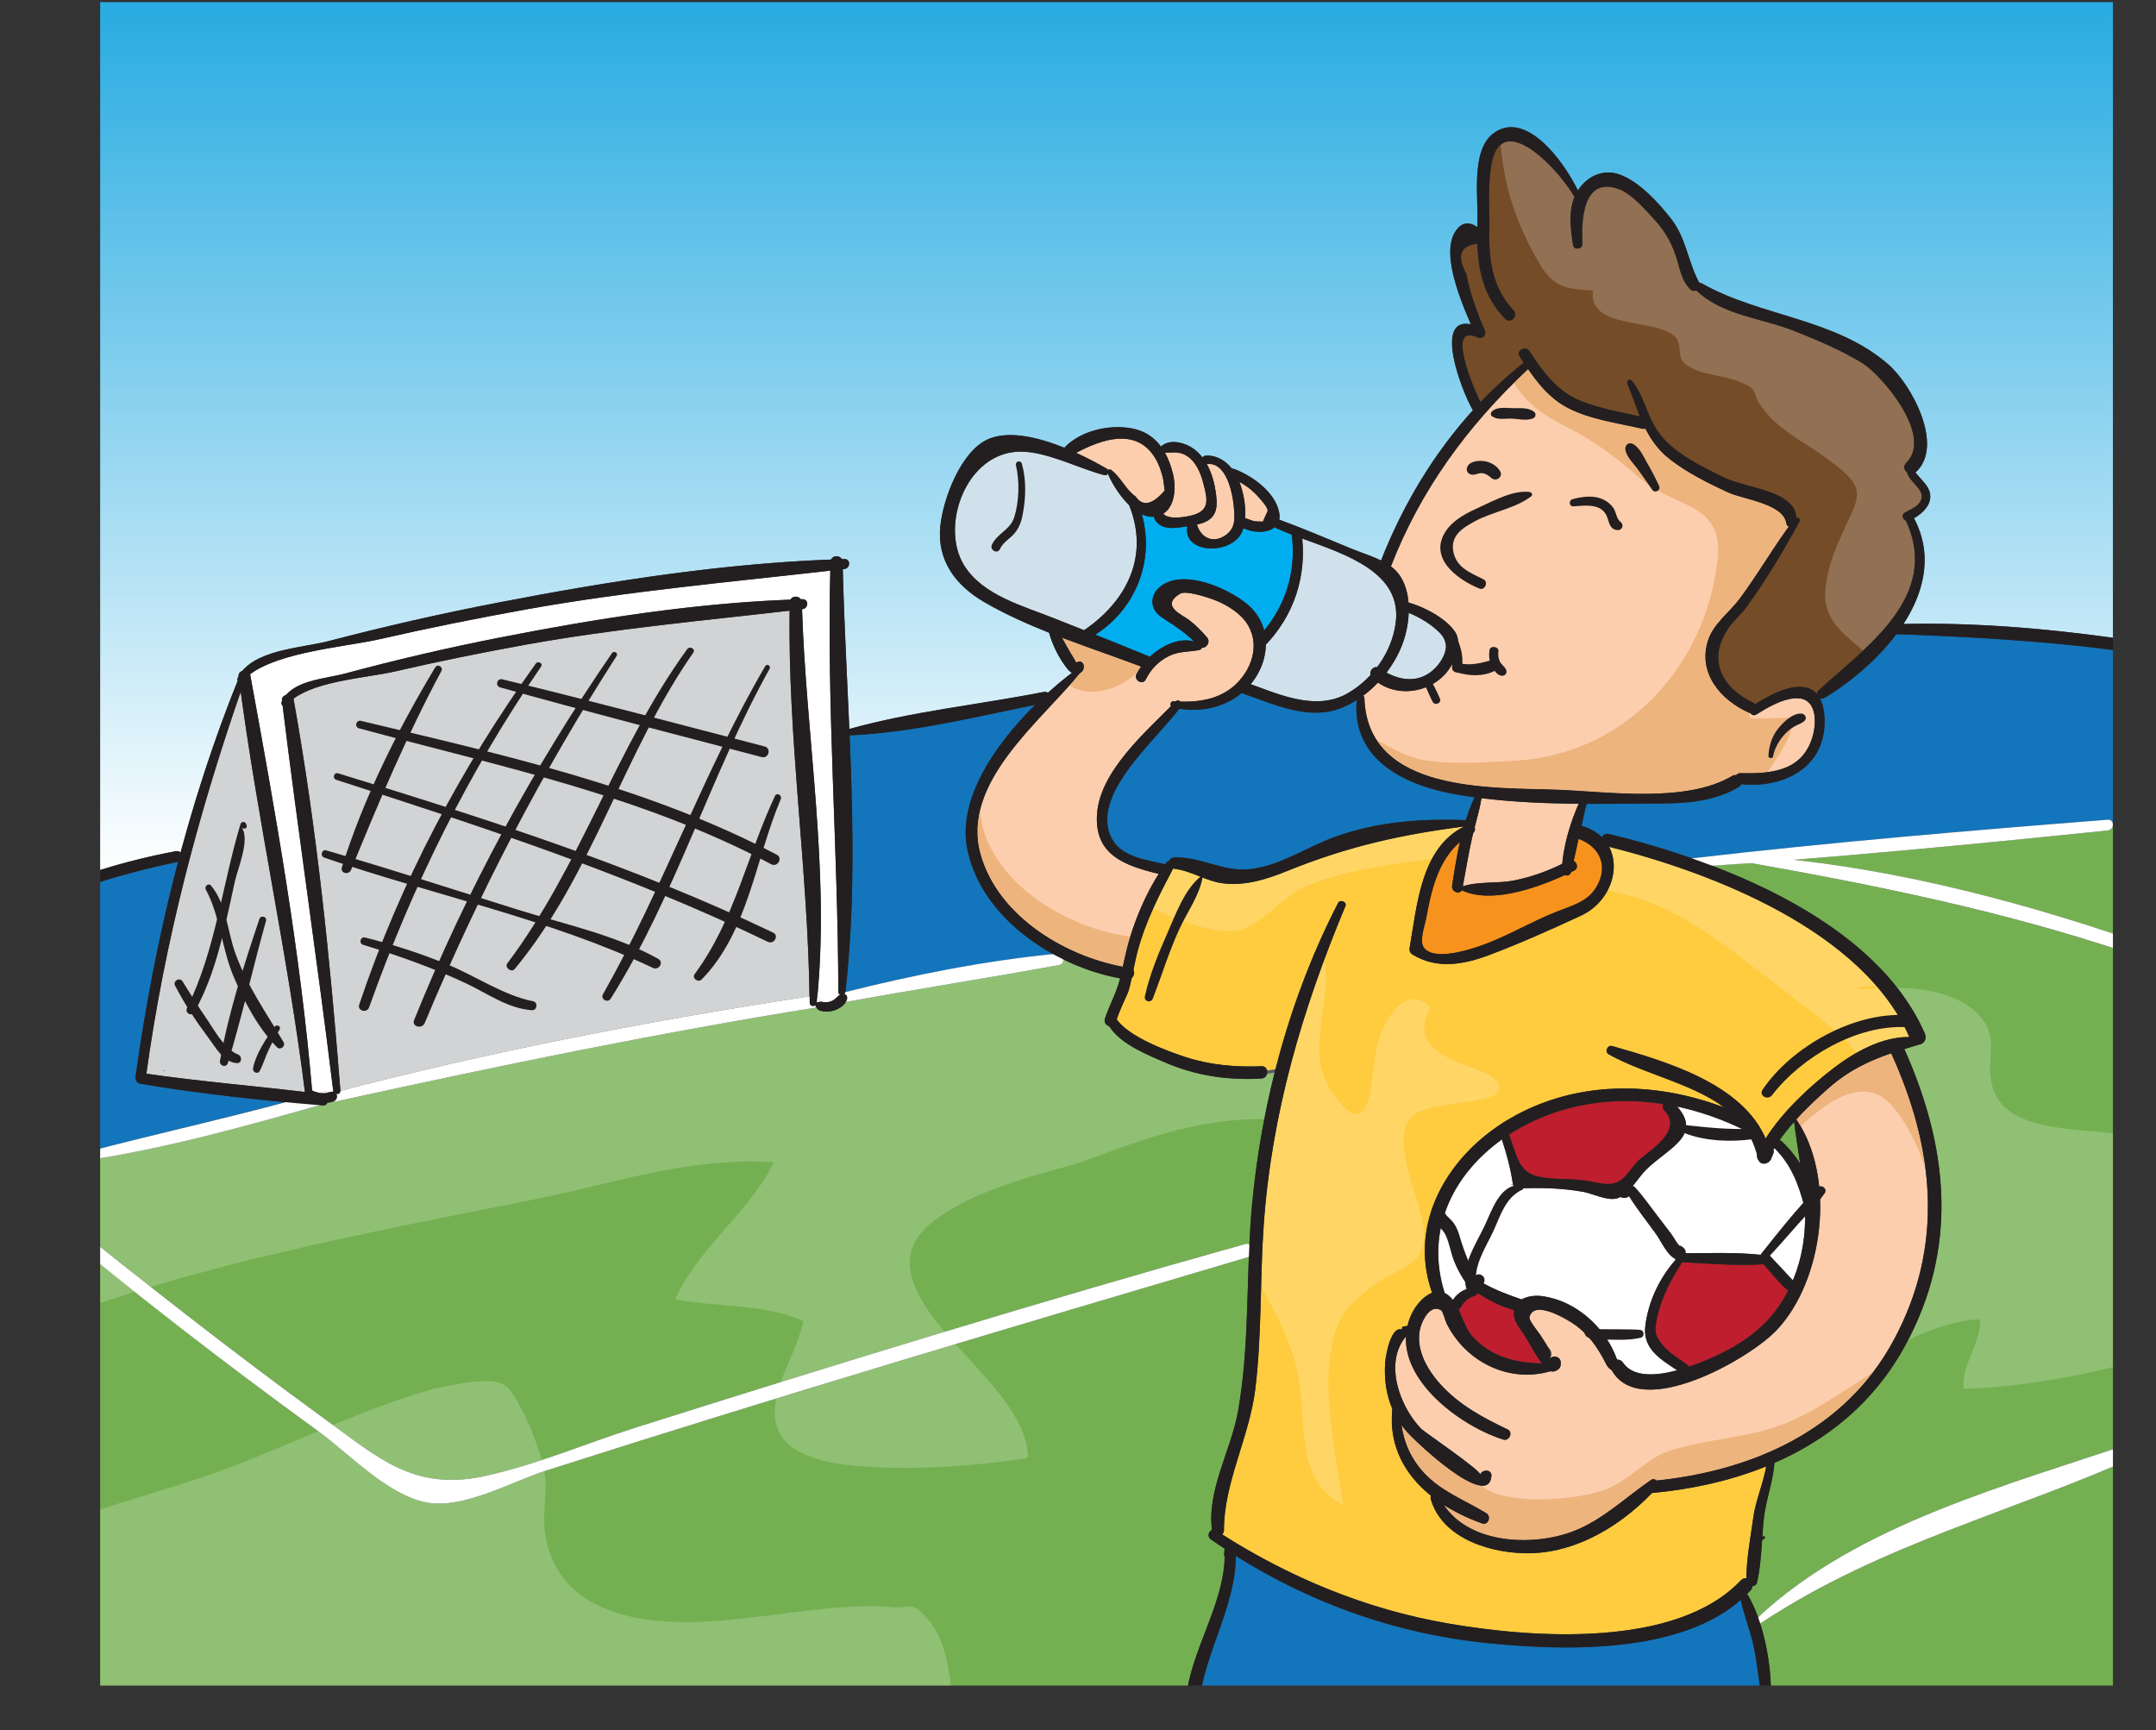 <svg clip-rule="evenodd" fill-rule="evenodd" stroke-linejoin="round" stroke-miterlimit="2" viewBox="0 0 167 134" xmlns="http://www.w3.org/2000/svg" xmlns:xlink="http://www.w3.org/1999/xlink"><rect x="0" y="0" width="167" height="134" fill="#333333" stroke="none"/><linearGradient id="a" gradientTransform="matrix(0 -68.675 68.675 0 85.549 67.666)" gradientUnits="userSpaceOnUse" x1="0" x2="1" y1="0" y2="0"><stop offset="0" stop-color="#fff"/><stop offset="1" stop-color="#24aae1"/></linearGradient><clipPath id="b"><path clip-rule="nonzero" d="m7.758.163h155.906v130.394h-155.906z"/></clipPath><clipPath id="c"><path clip-rule="nonzero" d="m7.758.163h155.906v130.394h-155.906z"/></clipPath><g clip-path="url(#b)" fill-rule="nonzero"><path d="m137.339 58.591c.129-.665.471-1.265.939-1.753.21-.219.445-.412.707-.565.273-.159.565-.224.795-.444.22-.21.035-.53-.23-.554-.687-.065-1.473.704-1.859 1.211-.461.605-.667 1.304-.713 2.056-.013.205.321.254.361.049" fill="#231f20"/><path d="m12.764 82.961c.009-.001.009-.013 0-.014l-.139-.006c-.017-.001-.017.027 0 .027.046-.003.093-.005.139-.007" fill="#231f20"/><path d="m164.183 112.075c-9.553 3.213-20.57 6.243-28.004 13.196-.242-.664-.526-1.28-.854-1.818.092-.094.195-.176.284-.273.093-.102.127-.213.136-.324.164-.01.317-.1.361-.302.237-1.072.314-2.169.388-3.267.015-.001.03-.004.044-.016.051-.043.101-.086.151-.128.036-.03.034-.094 0-.126-.032-.03-.093-.037-.125 0-.019.023-.037.045-.056.067.03-.444.061-.886.102-1.326.14-1.493.732-2.971.83-4.447 4.156-1.811 7.716-4.699 10.083-8.988 4.189-7.59 3.429-15.374-.014-23.062.362-.116.732-.23 1.114-.346.363-.04.683-.393.468-.88-2.742-6.244-9.62-10.368-16.478-12.981.985-.067 1.97-.141 2.955-.213 9.73 1.732 19.216 3.662 28.615 6.765z" fill="#74b051"/><path d="m94.668 118.849c.084-.078.141-.186.141-.318-.022-3.62 1.97-7.242 2.421-10.883.518-4.193.364-8.434.651-12.643.595-8.694 2.988-16.823 6.333-24.823.137-.326-.409-.552-.569-.24-2.108 4.094-3.701 8.424-4.839 12.875l-.655.105c-.043-.189-.186-.346-.442-.337-2.013.079-3.965-.088-5.894-.715-1.358-.444-4.34-1.534-5.313-2.908.132-.532.85-1.976.916-2.203.098-.332.176-.67.249-1.009.175-.158.238-.424.128-.605.097-.478.192-.955.316-1.426.609-2.31 1.658-4.354 2.761-6.45.032.011.061.025.098.03 1.331.156 2.484.988 3.836 1.135 1.732.186 3.322-.33 4.913-.974 4.637-1.874 8.748-2.809 13.668-3.436-.001.006-.003.012-.004.017-3.329 1.661-3.624 6.089-4.198 9.374-.036.205.025.397.207.51 1.902 1.184 3.985.798 5.99.042 2.365-.891 4.794-1.979 7.078-3.039 2.199-1.02 3.11-3.561 2.18-5.331 8.091 2.029 19.649 6.531 23.247 14.729-2.131-.035-4.266 1.179-5.898 2.433-1.806 1.388-3.93 3.356-5.229 5.436-1.855-4.288-7.762-6.006-11.876-7.169-.381-.108-.618.444-.27.641 2.661 1.513 6.378 2.232 8.913 4.104-5.388-2.038-11.476-2.117-16.598.88-4.84 2.833-7.884 8.128-6.003 13.487-.712.266-1.346 1.065-1.656 1.789-.112.261-.194.522-.255.78-.094.011-.188.021-.282.031-.126.014-.216.201-.073.269-.906-.435-1.329 1.978-1.368 2.522-.091 1.284.081 2.501.564 3.614-.297 2.855.969 5.098 2.995 6.722-.039.067-.055.148-.03.236.885 3.146 4.827 4.287 7.786 4.209 3.56-.094 6.922-2.124 9.348-4.668.009 0 .015.004.024.003 3.078-.287 6.074-.948 8.828-2.062-.225 1.361-.831 2.76-1.022 4.12-.211 1.496-.498 3.035-.515 4.55-.144-.021-.297.016-.432.158-4.996 5.271-16.108 4.478-22.725 3.327-6.249-1.087-12.108-3.502-17.445-6.889" fill="#ffcc40"/><path d="m61.165 47.3c-.136 9.95 1.392 19.909 1.537 29.875-12.205 1.86-24.393 4.202-36.341 7.324 0-.008.007-.01.006-.018-.796-10.136-1.825-20.335-3.628-30.348-.001-.005-.005-.008-.006-.013 1.922-1.417 5.732-1.62 7.854-2.111 3.372-.779 6.764-1.464 10.17-2.078 6.778-1.222 13.584-1.837 20.408-2.631" fill="#d1d3d4"/><path d="m63.582 77.591c-.02-.164-.117-.322-.274-.406.948-9.903-.853-20.072-1.179-29.996l.025-.003c.481-.057.511-.788 0-.775-.042.002-.085.005-.127.006-.186-.279-.648-.271-.807.034-7.533.274-15.188 1.488-22.563 2.939-4.009.789-7.992 1.72-11.938 2.784-1.412.38-3.55.48-4.562 1.659-.19.051-.348.195-.321.423l.008.059c-.009.016-.022.028-.03.045-.048.106-.005.226.073.293 1.222 9.953 2.709 19.873 3.923 29.829.004.041.034.062.052.094-.063-.019-.133-.027-.216-.005-.078.023-.155.034-.233.048-.096-.068-.22-.098-.369-.055-.096.028-.194.051-.292.079-.195-.027-.388-.082-.579-.179-.924-10.806-2.834-21.545-4.791-32.205-.002-.011-.009-.018-.012-.028 2.313-1.75 7.524-2.147 10.02-2.718 3.753-.859 7.528-1.616 11.317-2.298 7.841-1.412 15.712-2.106 23.606-3.015-.271 10.838.603 21.768.622 32.617 0 .12.062.182.137.221-.005.004-.012.003-.017.007-.277.218-.445.47-.812.554-.148.033-.297.036-.447.021-.069-.007-.143-.027-.214-.029" fill="#fff"/><path d="m18.647 53.578c1.401 10.374 3.671 20.609 4.973 31.006-4.092-.488-8.199-.829-12.28-1.421 1.402-10.154 3.964-19.917 7.307-29.585" fill="#d1d3d4"/><path d="m65.471 76.846c.003-.012.014-.017.015-.029.736-6.525.603-13.201.324-19.859 4.782-.209 9.668-1.399 14.376-2.364-3.132 3.094-6.058 7.352-5.26 11.207.73 3.525 3.439 6.331 6.65 8.107-5.404.54-10.846 1.614-16.105 2.938" fill="#1375bc"/><path d="m75.956 66.165c-1.547-5.526 4.641-10.254 7.69-14.025.21-.103.337-.308.309-.566-.035-.3-.351-.45-.589-.243.056-.049-.62-1.016-.708-1.166-.145-.25-.271-.51-.404-.767 2.052.783 4.136 1.491 6.125 2.239-.138.19-.256.382-.35.571-.237.479.482.902.72.42.391-.792.998-1.422 1.795-1.815.779-.383 1.55-.306 2.367-.466.093-.019.145-.093.166-.176.368.052.733-.444.411-.813-.435-.497-.878-.955-1.406-1.357-.496-.377-2.232-1.061-.678-2.011.415-.254 1.792.194 2.214.326.84.264 1.712.709 2.372 1.302 1.612 1.446 1.352 3.605-.016 5.127-1.194 1.327-2.852 1.641-4.538 1.599-.092-.096-.237-.123-.366-.014-.059-.003-.118-.003-.178-.007-.206-.014-.279.227-.187.369-2.192 2.209-5.497 5.132-5.73 8.345-.234 3.22 2.193 4.017 4.789 4.659-.989 1.545-1.74 3.274-2.271 5.015-.217.712-.373 1.435-.532 2.159-4.57-.857-9.677-3.96-11.005-8.705" fill="#fdceae"/><path d="m98.745 40.827c.026.03.058.056.099.076.368.173.779.339 1.21.505.36 2.717-.416 5.342-2.129 7.417-.202-.751-.631-1.45-1.306-2.02-1.454-1.229-4.922-2.778-6.714-1.401-.499.383-.781.995-.577 1.61.17.51.591.765 1.012 1.038.783.508 1.487.995 2.134 1.635-1.158-.312-2.469.31-3.412 1.187-.01-.005-.015-.013-.026-.018-1.394-.579-2.795-1.141-4.198-1.699 3.139-1.98 4.627-5.788 3.596-9.343.292.138.589.231.89.212.018-.001.03-.009.048-.01.005.053.021.108.05.165.493.957 1.659.728 2.56.583-.397 2.128 3.351 2.269 4.207.465.048-.101.081-.216.116-.329.726.387 1.86.423 2.44-.073" fill="#00aeef"/><path d="m114.455 26.135c.38.176.712-.176.55-.55-.496-1.141-.917-2.268-1.224-3.471l-.211-.922c-.752-1.391-.459-2.157.862-2.307.069 2.149.537 4.177 2.156 5.814.421.425 1.059-.219.655-.654-1.634-1.755-1.927-3.856-1.876-6.172.036-1.683-.178-4.02.277-5.63.968-3.423 5.003.764 6.319 3.015-.489 1.162-.309 2.486-.113 3.737.064.406.735.309.716-.097-.079-1.661-.028-5.365 2.905-4.217.928.364 2.007 1.6 2.669 2.321.922 1.008 1.443 2 1.815 3.303.238.837.348 1.463.963 2.099.146.151.326.156.473.085 2.001 1.945 5.07 2.148 7.583 3.146 1.773.704 3.636 1.493 5.268 2.485 1.476.897 5.55 5.645 3.414 7.719-.266.259-.161.587.066.76.089.36.399.668.643.947.337.384.685.784.377 1.308-.245.417-.776.621-1.182.841-.305.166-.186.532.064.634 2.724 5.887-3.106 9.771-6.775 13.158-.09.083-.116.184-.105.281-.157-.19-.348-.346-.591-.439-1.259-.482-3.058.483-4.188 1.211-.027-.022-.049-.047-.086-.065-2.473-1.189-3.726-3.35-1.936-5.908.361-.516.895-.945 1.276-1.466 1.53-2.094 2.922-4.407 4.16-6.684.111-.205-.085-.356-.257-.305-.013-.576-.24-.955-.778-1.368-1.164-.893-3.534-1.13-4.854-1.787-1.815-.903-3.952-1.893-5.113-3.611-.837-1.238-1.037-2.702-1.99-3.87-.127-.156-.424.012-.346.201.369.894.651 1.758.98 2.576-1.516-.339-3.096-.616-4.534-1.185-1.864-.737-2.959-2.264-4.029-3.883-.306-.462-1.053-.032-.748.437.105.162.211.324.318.486-.025.011-.05.02-.074.038-1.171.933-2.259 1.948-3.282 3.019-.49-1.007-2.731-6.193-.217-5.03" fill="#754c28"/><path d="m118.358 28.596c.802 1.165 1.707 2.265 2.971 2.948 1.768.956 3.931 1.219 5.864 1.673.098.023.181.008.257-.019.45.9 1.031 1.728 1.967 2.443 1.31 1.001 2.915 1.809 4.408 2.497 1.242.574 4.304.873 4.535 2.397.022.145.103.223.202.256-1.326 1.822-2.464 3.773-3.81 5.578-.812 1.089-2.047 1.935-2.469 3.267-.795 2.508 1.003 4.613 3.172 5.564.043.02.085.023.127.029.09.147.27.232.463.112.835-.523 1.932-1.169 2.941-1.253 1.793-.148 1.758 1.891 1.382 3.075-.83 2.608-3.233 2.773-5.542 2.712-.164-.005-.272.064-.339.16-.1-.015-.207-.007-.318.06-3.572 2.111-9.523 1.225-13.498 1.07-5.008-.194-14.734.325-14.988-7.077-.003-.092-.038-.158-.088-.205.41-.302.789-.65 1.144-1.022 1.765 1.231 4.366.706 5.559-1.109.518-.789.977-2.039.365-2.883-.742-1.023-2.348-1.855-3.528-2.189-.012-.003-.021-.001-.032-.003-.079-.984-.394-1.924-1.08-2.572-.087-.082-.183-.156-.282-.23 2.313-5.963 5.965-10.924 10.617-15.279" fill="#fdceae"/><path d="m123.685 68.648c-.696 1.219-1.942 1.498-3.143 1.976-2.044.811-3.932 1.983-6.022 2.685-.941.316-3.397 1.077-4.192.134-.439-.521.041-1.739.155-2.363.4-2.192.933-4.402 2.598-5.847-.262 1.156-.453 2.323-.603 3.378-.066.466.555.699.748.341.006.005.008.011.015.014 2.23 1.04 5.649-.122 7.961-1.179.186.071.429.008.489-.229v-.002c.079-.038.162-.077.238-.114.36-.179.239-.614-.038-.767.128-.563.26-1.126.381-1.692 1.612.585 2.329 2.064 1.413 3.665" fill="#f7931d"/><path d="m90.969 66.413c-.211.007-.34.117-.395.258-.083.014-.165.06-.229.146-.033.044-.059.094-.092.139-.016-.006-.028-.018-.046-.022-1.353-.329-3.222-.52-4.027-1.872-.881-1.481-.214-3.216.576-4.515 1.246-2.047 3.116-3.782 4.608-5.663 1.7.282 3.481-.119 4.801-1.2 2.578.87 5.275 2.231 7.938 1.069.342-.149.669-.336.99-.537-.4 4.739 3.872 6.699 7.966 7.37.387.064.778.115 1.169.167-.265.556-.493 1.155-.69 1.78-3.466-.143-6.987.114-10.263 1.333-2.149.798-4.131 2.194-6.445 2.452-2.126.238-3.765-.974-5.861-.905" fill="#1375bc"/><path d="m121.03 66.89c-1.202.595-2.459 1.056-3.781 1.311-1.292.25-2.708.05-3.941.453.239-1.258.437-2.52.718-3.77.029-.132.065-.263.097-.393.126-.102.15-.267.102-.411.196-.747.401-1.494.521-2.252 2.476.303 5.018.407 7.538.433-.625 1.412-1.122 3.066-1.254 4.629" fill="#fdceae"/><path d="m108.742 49.582c.204-.621.349-1.358.377-2.108.836.34 1.696.852 2.335 1.479.451.442.705.75.517 1.418-.125.448-.365.883-.672 1.233-1.116 1.27-2.609 1.202-3.906.493.588-.773 1.057-1.629 1.349-2.515" fill="#d0e1eb"/><path d="m108.105 48.254c-.166 1.244-.684 2.418-1.439 3.418-.314-.058-.593.304-.516.616-.51.547-1.092 1.027-1.741 1.402-2.384 1.375-5.128.191-7.543-.704.095-.114.198-.218.284-.342.587-.843.885-1.791.895-2.719 2.136-2.245 3.114-5.154 2.811-8.216 3.427 1.253 7.769 2.646 7.249 6.545" fill="#d0e1eb"/><g fill="#fdceae"><path d="m97.821 40.403c-.198-.007-.396-.014-.594-.021-.385-.077-.482-.176-.783-.235.072-.938-.133-2.022-.443-2.816.572.304 1.084.708 1.511 1.204.184.214.672.731.683 1.027-.124.28-.249.561-.374.841"/><path d="m95.569 39.259c.068.835.176 1.638-.651 2.205-.987.674-1.915.16-2.197-.835.99-.226 1.602-.661 1.512-1.932-.065-.901-.291-1.91-.758-2.746 1.537-.212 2.014 2.326 2.094 3.308"/><path d="m93.232 37.527c.235.966.557 1.958-.771 2.354-.527.157-1.985.425-2.353-.099-.002-.005-.006-.006-.009-.01.932-.582 1.008-2.067.756-3.083-.148-.595-.355-1.143-.627-1.629.533-.005 1.051-.103 1.572.176.83.446 1.224 1.432 1.432 2.291"/><path d="m90.103 37.149c.036.283.073.565.109.848-.955 1.108-1.704 1.262-2.249.462-.761-.522-1.151-1.52-1.92-2.076-.069-.05-.157-.024-.216.033-.021-.036-.036-.074-.078-.099-.651-.381-1.479-.826-2.387-1.241 2.028-1.067 4.698-1.997 6.15.466.277.468.478 1.079.591 1.607"/></g><path d="m85.545 36.803c.122.031.215-.031.272-.115.29.703.894 1.697 1.639 2.424 1.603 3.965-.191 7.459-3.484 9.7-.754-.299-1.507-.598-2.26-.899-2.442-.978-5.603-1.789-7.046-4.149-1.86-3.039.166-8.709 4.314-8.78 2.078-.035 4.558 1.309 6.565 1.819" fill="#d0e1eb"/><path d="m128.296 114.669c-.108-.103-.264-.143-.426-.032-1.96 1.333-3.631 2.995-5.862 3.903-3.04 1.238-8.066 1.128-10.142-1.944.897.569 1.891 1.042 2.935 1.414.482.172.751-.55.339-.804-1.609-.989-3.384-1.629-4.728-3.02-1.079-1.118-1.632-2.377-1.835-3.782.101.14.201.28.314.414.699.828 6.389 6.219 6.634 3.515.049-.539-.708-.551-.876-.118.112-.291-4.304-3.287-4.553-3.538-1.635-1.653-2.934-5.107-1.196-7.153-.164 3.731 4.45 7.024 7.548 7.985.461.143.783-.577.334-.791-1.916-.915-3.715-1.871-5.175-3.464-1.05-1.146-2.022-2.811-1.58-4.429.16-.584.774-1.844 1.602-1.327.135.084.324.821.414 1.003 1.473 2.989 4.84 4.661 8.063 3.706.131.038.269.043.401-.026l.142-.076c.152-.081.246-.259.246-.428-.001-.047-.001-.095-.001-.142-.002-.455-.56-.596-.823-.317.169-.323.117-.621-.185-.89-.189-.306-.378-.612-.567-.918-.115-.186-.905-1.136-.85-1.376.338-1.474 3.123.278 3.645.671.912.688 1.543 1.56 2.085 2.556.214.391.315.707.624.842 2.18 4 10.678-.817 12.807-3.084 3.673-3.911 4.579-11.864 1.52-16.298-.001-.003-.005-.003-.007-.005.812-.892 1.696-1.717 2.479-2.408 1.56-1.38 3.119-2.105 4.862-2.708 3.354 7.357 4.141 14.91.185 22.224-3.746 6.927-10.848 10.062-18.373 10.845" fill="#fdceae"/><path d="m128.927 86.03c1.531 1.574-1.334 3.187-2.047 3.887-.459.45-.869 1.183-1.384 1.523-.782.517-1.644.162-2.623.012-1.209-.188-2.551-.062-3.718-.318-1.624-.359-1.697-1.829-2.273-3.239 1.138-.741 2.391-1.348 3.721-1.779 2.725-.882 5.511-1.01 8.23-.584-.069.154-.06.34.094.498" fill="#be1e2d"/><path d="m116.329 88.264c.379 1.146.68 2.266.858 3.472.026.179.246.327.419.319 1.698-.071 3.345-.032 5.028.264.695.123 1.857.711 2.59.513.101-.027.198-.072.293-.122.094.051.199.078.314.074.135-.005.272-.051.369-.148.09-.09.13-.22.134-.345.002-.066-.03-.131-.073-.187.462-.504.869-1.137 1.274-1.53 1.686-1.639 4.333-2.613 2.381-4.856 1.749.373 3.464.973 5.105 1.77.077.037.151.051.223.052.374.561.665 1.2.854 1.934-.019.156.038.31.136.426.198.394.796.255.954-.132.057-.138.113-.275.17-.412.047-.115.04-.214.006-.298.027-.046.06-.09.087-.136.007.009.009.018.017.026 1.278 1.289 1.806 2.726 2.278 4.431.012.044.033.078.056.112.069 1.6-.066 3.218-.648 4.941-.085.253-.184.49-.282.728-.017-.013-.029-.025-.053-.042-.079-.084-.158-.169-.238-.254-.159-.17-.317-.34-.476-.511-.318-.34-.635-.68-.953-1.021-.129-.137-.329-.139-.488-.063-.049-.031-.106-.056-.176-.064-2.102-.232-4.301-.127-6.416-.132-.304-.001-.391.31-.278.512-1.247 1.404-2.104 3.206-2.346 5.075-.23 1.781 1.098 2.585 2.464 3.476-1.706.456-3.428.538-4.192-.586-.126-.186-.304-.249-.474-.237-.866-2.492-3.18-4.572-5.808-4.923-.511-.068-1.119-.002-1.567.261-1.11-.385-2.139-.767-3.179-1.37-.379-.22-.693.165-.601.492-.004 0-.006-.003-.011-.003-.416.011-.811.184-1.127.453-.146.124-.304.289-.415.473-.049-.063-.094-.128-.149-.186-.156-.161-.316-.274-.477-.35-1.542-4.866.65-9.193 4.417-11.896" fill="#fff"/><path d="m138.971 86.904c.13 1.104.305 2.17.463 3.218-.407-.639-.896-1.223-1.423-1.718-.053-.05-.11-.076-.167-.091.337-.481.721-.953 1.127-1.409" fill="#74b051"/><path d="m130.821 105.859c-.021-.04-.05-.078-.092-.11-.589-.456-1.303-.858-1.802-1.404-.777-.851-.814-1.23-.54-2.415.352-1.525 1.07-2.859 1.91-4.163 2.043.101 4.154.292 6.191.167.037-.003.066-.014.098-.024.576.632 1.126 1.355 1.761 1.928.048.043.103.08.162.11-1.003 1.982-2.512 3.447-4.585 4.563-.607.327-1.798.906-3.103 1.348" fill="#be1e2d"/><path d="m114.363 100.081c.855.592 1.884 1.111 2.92 1.39-.019.102-.037.205-.031.323.027.621.559 1.198.869 1.692.414.66.807 1.465 1.311 2.112-1.967-.021-3.827-.471-5.273-1.969-.593-.615-.835-1.459-1.179-2.195.187-.169.284-.419.466-.6.209-.205.45-.344.718-.456.127-.054.187-.176.199-.297" fill="#be1e2d"/><path d="m164.183 72.489c-8.169-2.742-16.659-4.936-25.247-5.893 8.118-.643 16.235-1.439 24.326-2.271.228-.024.354-.193.385-.374l.536-.103z" fill="#74b051"/><path d="m164.183 63.594-.559.108c-.053-.129-.171-.225-.362-.21-10.737.841-21.508 1.752-32.205 2.994-2.232-.78-4.431-1.409-6.446-1.893-.252-.061-.437.068-.531.247-.391-.381-.915-.683-1.573-.874.125-.564.244-1.129.389-1.689.001-.004-.002-.007-.001-.011 1.254.007 2.502-.002 3.729-.016 2.816-.033 5.581.177 8.054-1.283.101-.059.156-.138.194-.223 3.031.315 6.215-1.067 6.446-4.47.044-.657-.017-1.554-.374-2.207.103.06.23.076.354.002 1.944-1.149 4.059-2.894 5.596-4.949 5.803.217 11.531.534 17.289 1.3z" fill="#1375bc"/><path d="m7.758.163v67.228c1.924-.606 3.883-1.096 5.868-1.459.155-.028.278.024.37.109 1.217-4.519 2.674-8.974 4.423-13.325-.029-.061-.04-.128-.009-.194.021-.044.05-.081.073-.123-.002-.006-.003-.011-.003-.018-.028-.219.117-.361.3-.416 1.398-1.677 4.741-1.803 6.66-2.304 4.341-1.135 8.724-2.137 13.129-2.988 8.441-1.63 17.188-3.016 25.799-3.327.15-.341.663-.351.839-.036.064-.002.127-.006.191-.008.512-.014.483.717 0 .774-.037.004-.074.009-.113.014.102 4.088.327 8.226.505 12.375 4.871-1.365 10.086-1.896 15.055-2.869.128-.026.238.005.324.063.636-.575 1.263-1.088 1.858-1.54-.145-.083-.27-.209-.38-.35-.619-.785-1.075-1.717-1.365-2.67-.009-.03-.006-.057-.008-.084-1.74-.693-3.441-1.452-5.011-2.361-2.239-1.297-3.701-3.228-3.431-5.901.215-2.109 1.607-5.882 3.778-6.768 1.59-.65 3.829-.115 5.84.698 1.235-1.323 3.423-1.817 5.16-1.515 1.047.183 1.786.706 2.319 1.43.681-.653 1.906-.315 2.611.228.231.177.427.392.604.624.061-.09.153-.154.26-.159.832-.039 1.534.396 2.028 1.019.053-.007.111-.005.176.02 1.389.527 3.123 1.754 3.464 3.314.051.234.049.436.012.613.012.003.02 0 .031.005 1.883.694 3.731 1.479 5.585 2.244.672.277 1.527.54 2.273.908 1.688-4.283 4.058-8.258 7.132-11.641-.015-.019-.034-.031-.047-.054-.842-1.447-3.022-7.159-.121-6.586-.891-2.058-2.276-5.489-1.225-7.17.529-.847 1.164-.764 1.719-.367.004-.129.004-.257.009-.388.075-1.831-.524-5.525 1.203-6.854 2.444-1.882 5.362 1.909 6.582 4.409.049-.077.088-.158.146-.233.722-.957 1.886-1.432 3.046-1.028 1.529.531 3.022 2.167 3.992 3.398 1.223 1.552 1.304 3.293 2.2 4.971.005.011.005.021.009.032.06-.003.121.004.182.039 4.552 2.576 10.348 2.692 14.462 6.278 1.82 1.584 4.368 6.319 2.132 8.357-.01.009-.021.011-.032.019.203.24.41.475.627.719.255.286.471.6.518.987.099.813-.589 1.457-1.262 1.846 1.483 2.81.811 5.688-.808 8.187 5.418-.128 10.858.323 16.226 1.065v-49.237h-155.905z" fill="url(#a)"/><g clip-path="url(#c)"><path d="m6.915 68.585c2.248-.732 4.533-1.345 6.888-1.832-1.44 5.477-2.529 11.048-3.305 16.662-.018.126.018.234.082.317.04.104.125.188.277.214 3.708.623 7.468 1.071 11.223 1.424-5.04 1.347-10.12 2.495-15.165 3.819z" fill="#1375bc"/><path d="m6.915 89.848c6.008-.93 11.974-2.573 17.817-4.24.082.007.164.015.246.022.201.017.324-.08.382-.212.165-.02.33-.053.49-.112.012-.005.019-.014.031-.019.061.024.129.037.209.019 12.342-2.721 24.673-5.257 37.152-7.271.005.003.005.01.01.014-.087-.063.097.142.132.166.099.067.25.098.365.119.243.043.501.023.739-.036.383-.095.817-.339 1.024-.699.026 0 .05.006.078.001 5.479-.997 10.985-1.854 16.461-2.853.22-.04.315-.231.313-.425 1.433.7 2.936 1.19 4.393 1.46-.271 1.122-.838 2.067-1.182 3.147-.058.184.038.403.202.497.055.032.112.064.167.096.888 1.379 2.981 2.208 4.357 2.801 2.343 1.006 4.873 1.375 7.407 1.22.248-.014.392-.179.439-.368l.591-.096c-.842 3.349-1.435 6.763-1.758 10.205-.096 1.034-.156 2.072-.204 3.111-.097-.046-.21-.068-.344-.029-15.785 4.413-31.465 9.238-47.093 14.176-3.896 1.232-7.948 2.983-11.941 3.819-5.349 1.12-8.124-1.459-12.198-4.418-6.226-4.522-12.281-9.25-18.285-14.056v-6.039z" fill="#74b051"/><path d="m6.915 131.459v-34.257c5.776 4.73 11.71 9.278 17.745 13.664 2.368 1.722 5.345 4.92 8.355 5.506 2.861.556 6.625-1.61 9.258-2.454 18.066-5.789 36.245-11.174 54.434-16.554.01-.002.015-.009.023-.011-.152 3.985-.136 7.99-.832 11.92-.553 3.125-2.407 6.071-2.02 9.238-.261.095-.39.517-.085.73.349.243.708.461 1.061.694-.001.004-.003.007-.003.013-.011.176-.022.351-.034.527-.002.032.019.049.039.067-.048 3.69-2.599 7.285-2.972 10.917h-84.969z" fill="#74b051"/><path d="m95.717 120.499c5.913 3.719 12.467 6.059 19.482 6.773 5.872.599 14.838.871 19.646-3.359.247 1.188.714 2.345.975 3.535.291 1.324.381 2.674.638 4.001 0 .004.003.006.004.01h-43.522c.532-3.694 2.803-7.24 2.777-10.96" fill="#1375bc"/><path d="m164.183 131.459h-27.034c.012-.033.023-.067.024-.106.042-1.684-.247-3.794-.848-5.641.038-.001.075.005.113-.021 8.709-5.771 18.338-8.27 27.745-12.313z" fill="#74b051"/><path d="m148.623 80.915c-.382.116-.751.23-1.114.346 3.364 7.51 4.154 15.112.283 22.535.318-.144.63-.298.952-.433 1.444-.602 2.968-1.107 4.544-1.17.054-.002.101.048.1.1-.006.934-.38 1.803-.722 2.654-.333.829-.665 1.712-.558 2.621 1.309-.035 2.615-.132 3.915-.282 2.474-.284 4.927-.744 7.348-1.325.272-.066.54-.149.812-.217v-17.913c-.428-.019-.855-.091-1.281-.131-.987-.092-1.976-.156-2.96-.28-.986-.124-1.978-.295-2.913-.643-.823-.305-1.61-.76-2.15-1.468-.67-.881-.773-1.999-.715-3.072.03-.559.093-1.122.033-1.681-.066-.622-.317-1.234-.718-1.717-.702-.849-1.702-1.407-2.735-1.752-1.091-.363-2.244-.517-3.39-.566-.131-.005-.263.002-.395-.001.854 1.091 1.581 2.258 2.132 3.515.215.487-.105.84-.468.88" fill="#fff" opacity=".2"/><path d="m93.5 71.903c.669.149 1.37.261 2.057.198.74-.066 1.406-.442 2.005-.86.694-.484 1.325-1.054 1.991-1.576.315-.247.637-.487.98-.695.308-.186.635-.332.969-.466 1.524-.617 3.153-.98 4.763-1.287 1.539-.293 3.093-.514 4.652-.675.561-1.05 1.335-1.937 2.466-2.501.001-.005.003-.011.004-.017-4.92.627-9.031 1.563-13.668 3.437-1.591.643-3.181 1.16-4.913.973-1.352-.146-2.505-.978-3.836-1.135-.037-.004-.066-.019-.098-.03-.543 1.031-1.072 2.051-1.542 3.096 1.312.68 2.73 1.216 4.17 1.538" fill="#fff" opacity=".2"/><path d="m108.876 89.82c-.164-.837-.278-1.769.014-2.592.104-.296.26-.591.504-.795.225-.188.496-.313.77-.415.736-.272 1.531-.388 2.305-.506.789-.119 1.586-.211 2.364-.391.387-.09 1.137-.224 1.266-.684.103-.366-.11-.679-.386-.899-.393-.314-.884-.51-1.346-.697-1.087-.44-2.286-.792-3.2-1.557-.391-.328-.708-.757-.808-1.266-.124-.637.084-1.277.372-1.842.025-.047.068-.052.107-.04v-.001c-.001-.005 0-.002.001.001 0 .003 0 .005-.002-.004-.003-.014-.006-.028-.011-.041-.002-.005-.004-.011-.006-.016.009.02-.003-.005-.004-.008-.006-.012-.014-.022-.021-.033-.001-.002-.001-.001-.001-.001-.016-.004-.032-.004-.047-.019-.164-.163-.343-.31-.546-.423-.326-.18-.698-.242-1.059-.14-.351.098-.656.323-.912.577-.589.583-1.002 1.355-1.293 2.126-.488 1.296-.511 2.717-.736 4.07-.119.711-.421 2.565-1.553 1.96-.302-.162-.552-.423-.773-.679-.36-.416-.688-.875-.969-1.347-.578-.97-.743-2.101-.714-3.213.031-1.179.249-2.343.391-3.511.123-1.016.183-2.059-.008-3.07-2.471 6.659-4.202 13.455-4.694 20.641-.107 1.553-.152 3.113-.194 4.671.782 1.367 1.532 2.757 2.104 4.227.27.695.499 1.408.667 2.136.154.667.241 1.343.312 2.022.112 1.089.144 2.185.262 3.273.115 1.051.309 2.126.798 3.075.487.949 1.264 1.656 2.205 2.137-.066-.447-.136-.892-.209-1.337-.395-2.409-.829-4.824-.922-7.267-.044-1.165-.009-2.341.201-3.49.197-1.08.539-2.187 1.232-3.056.355-.445.78-.829 1.224-1.183.447-.358.9-.715 1.385-1.021.767-.485 1.639-.819 2.366-1.366 1.606-1.212.875-3.409.388-5.005-.303-.992-.625-1.982-.824-3.001" fill="#fff" opacity=".2"/><path d="m124.519 68.947c.192.04.384.08.575.125 1.586.367 3.123.924 4.573 1.664 1.352.69 2.617 1.532 3.842 2.425 1.318.961 2.597 1.975 3.906 2.948.608.452 1.199.928 1.802 1.386.67.51 1.337 1.022 1.989 1.556.919.754 1.848 1.561 2.608 2.493 1.264-.716 2.667-1.241 4.072-1.218-.6-1.367-1.437-2.622-2.427-3.789-.458.021-.917.049-1.373.092-.129.012-.127-.188 0-.201.252-.023.505-.044.757-.062.154-.011.308-.009.462-.017-4.98-5.718-13.995-9.079-20.666-10.752.53 1.01.445 2.264-.12 3.35" fill="#fff" opacity=".2"/><path d="m148.365 37.546c-.245-.279-.554-.587-.644-.947-.226-.173-.332-.501-.065-.76 2.136-2.074-1.938-6.822-3.415-7.719-1.631-.992-3.495-1.782-5.268-2.485-2.512-.998-5.581-1.201-7.582-3.146-.148.071-.327.066-.473-.085-.615-.636-.725-1.262-.964-2.099-.371-1.303-.892-2.295-1.815-3.303-.661-.722-1.74-1.957-2.669-2.321-2.933-1.148-2.983 2.555-2.904 4.217.019.406-.652.502-.716.097-.196-1.251-.376-2.575.113-3.737-1.127-1.928-4.243-5.261-5.724-4.032.092 1.042.245 2.078.486 3.097.287 1.215.692 2.4 1.202 3.539.435.973.924 1.947 1.5 2.845.36.561.792 1.068 1.407 1.354.751.348 1.629.391 2.442.43.05.003.105.045.1.1-.022.263-.01.527.072.779.327 1.019 1.587 1.338 2.507 1.545 1.064.239 2.217.323 3.216.788.435.203.798.488.882.983.06.363.04.761.18 1.107.13.322.496.557.79.712.711.375 1.531.499 2.309.661.715.149 1.424.367 2.071.714.307.165.472.35.565.682.159.572.535 1.057.918 1.501 1.212 1.403 2.932 2.221 4.407 3.299.663.485 1.367.985 1.928 1.589.334.361.602.788.613 1.293.011.527-.215 1.038-.422 1.51-.366.835-.773 1.652-1.119 2.496-.385.938-.694 1.906-.848 2.911-.079.511-.12 1.01-.031 1.523.068.393.197.772.387 1.123.389.718.996 1.286 1.606 1.816.298.259.599.513.898.769 2.863-2.703 5.257-5.875 3.319-10.063-.25-.102-.369-.469-.064-.634.406-.22.937-.424 1.182-.841.308-.524-.04-.924-.377-1.308" fill="#fff" opacity=".2"/><path d="m12.237 99.507c7.675-2.259 15.516-3.887 23.355-5.452 1.953-.391 3.907-.777 5.859-1.168 2.016-.405 4.003-.883 6.001-1.365 4.045-.977 8.16-1.758 12.341-1.512.077.005.121.081.086.15-1.973 3.885-5.806 6.487-7.567 10.491 3.269.612 6.749.303 9.854 1.649.041.018.055.074.046.113-.191.823-.496 1.613-.817 2.393-.297.722-.642 1.472-.913 2.243 4.224-1.313 8.453-2.613 12.688-3.895-1.017-1.188-1.959-2.466-2.447-3.915-.289-.855-.35-1.77-.042-2.629.323-.9 1.05-1.59 1.798-2.15 2.054-1.537 4.6-2.447 7.023-3.219.983-.312 1.977-.587 2.974-.849 1.676-.443 3.301-1.152 4.938-1.715 3.412-1.174 6.911-2.061 10.532-1.995.236-1.207.541-2.695.841-3.887l-.618.095c-.049.188-.213.638-.46.653-2.534.154-5.065-.214-7.408-1.221-1.376-.592-3.469-1.421-4.356-2.8-.056-.033-.112-.064-.168-.096-.164-.094-.26-.314-.202-.497.345-1.08.912-2.026 1.183-3.148-1.458-.269-2.961-.759-4.394-1.46.002.195-.092.386-.313.426-5.476.999-10.981 1.856-16.46 2.853-.029.005-.053-.001-.079-.001-.207.36-.641.604-1.024.699-.238.059-.496.079-.738.036-.116-.021-.266-.053-.366-.119-.035-.024-.219-.229-.131-.166-.006-.004-.006-.011-.011-.015-12.479 2.015-24.81 4.551-37.152 7.272-.08.017-.147.005-.209-.019-.012.005-.019.014-.031.019-.159.058-.324.092-.49.112-.058.132-.181.229-.382.212-.082-.007-.164-.016-.246-.022-5.843 1.667-11.808 3.31-17.817 4.24v6.039c1.586 1.269 3.177 2.532 4.773 3.789.183-.056.365-.115.549-.169" fill="#fff" opacity=".2"/><path d="m41.732 112.332c-.424-1.279-.949-2.549-1.623-3.718-.253-.439-.541-.954-.955-1.264-.519-.39-1.302-.388-1.919-.364-.746.031-1.487.156-2.219.301-.625.124-1.263.239-1.875.417-2.508.725-4.937 1.676-7.347 2.674 3.758 2.768 6.519 5.047 11.604 3.982 1.517-.317 3.043-.767 4.565-1.27-.071-.256-.148-.51-.231-.758" fill="#fff" opacity=".2"/><path d="m79.598 112.499c-.034-.519-.172-1.026-.361-1.509-.918-2.342-2.858-4.242-4.506-6.082-.234-.26-.473-.524-.714-.791-4.635 1.392-9.267 2.799-13.894 4.22-.085.443-.126.891-.096 1.344.079 1.185.699 2.099 1.714 2.665 1.965 1.094 4.483 1.235 6.679 1.318 2.531.096 5.072-.03 7.592-.276.982-.096 1.965-.21 2.941-.361.167-.026.402-.023.557-.091.147-.064.046.043.096-.1.033-.092-.002-.24-.008-.337" fill="#fff" opacity=".2"/><path d="m73.322 128.544c-.296-1.268-.801-2.52-1.747-3.445-.242-.238-.555-.558-.891-.648-.3-.08-.618.027-.92.049-.491.036-.998-.057-1.49-.073-.444-.015-.889-.017-1.332-.008-4.015.075-7.961.947-11.965 1.169-2.944.163-6.196.026-8.877-1.348-1.131-.579-2.116-1.419-2.8-2.495-.893-1.403-1.232-3.041-1.14-4.687.056-1.001.191-2.016.024-3.014-.005-.029-.015-.059-.02-.089-2.628.867-6.326 2.965-9.149 2.417-3.01-.586-5.986-3.784-8.355-5.506-.006-.005-.012-.009-.018-.013-.948.398-1.894.8-2.841 1.198-1.797.752-3.603 1.487-5.438 2.138-1.721.609-3.472 1.129-5.217 1.663-1.413.43-2.832.872-4.231 1.369v14.238h66.829c-.092-.981-.199-1.961-.422-2.915" fill="#fff" opacity=".2"/><path d="m10.455 100.055c-1.185-.945-2.368-1.893-3.54-2.853v4.003c1.174-.401 2.354-.784 3.54-1.15" fill="#fff" opacity=".2"/><path d="m84.293 71.743c-1.124-.407-2.209-.929-3.221-1.566-.998-.629-1.93-1.372-2.733-2.24-.772-.834-1.422-1.784-1.864-2.835-.303-.72-.49-1.481-.572-2.254-.244 1.071-.266 2.176.054 3.317 1.328 4.745 6.435 7.848 11.005 8.705.158-.724.315-1.447.532-2.159.016-.055.037-.108.054-.162-1.11-.151-2.202-.425-3.255-.806" fill="#eeb47d"/><path d="m83.366 51.331c.238-.206.554-.056.588.244.029.258-.098.463-.308.565-.248.307-.522.622-.805.941.204.131.419.246.652.325 1.008.342 2.125.158 3.072-.283.591-.275 1.134-.665 1.596-1.131.07-.119.132-.237.218-.354-1.989-.749-4.073-1.457-6.125-2.239.133.257.258.516.404.766.087.151.764 1.118.708 1.166" fill="#eeb47d"/><path d="m137.343 59.15c.396-.59.798-1.182 1.107-1.824.263-.546.466-1.17.368-1.781-1.054.098-2.114.103-3.172.103-.045 0-.083-.032-.096-.074-.039-.12-.046-.242-.058-.364-.012-.004-.024-.003-.037-.009-2.169-.951-3.966-3.056-3.172-5.565.422-1.331 1.657-2.178 2.469-3.267 1.346-1.805 2.484-3.756 3.81-5.577-.099-.034-.179-.112-.201-.256-.232-1.525-3.294-1.824-4.536-2.397-1.493-.689-3.098-1.496-4.408-2.498-.936-.715-1.516-1.543-1.967-2.443-.076.028-.159.042-.256.019-1.934-.454-4.097-.717-5.865-1.672-1.264-.684-2.169-1.784-2.971-2.949-.375.351-.732.713-1.094 1.072.201.321.413.633.657.923.602.714 1.336 1.286 2.133 1.768.872.527 1.804.945 2.676 1.469 1.03.618 2.005 1.318 2.94 2.071.81.652 1.561 1.397 2.453 1.937.664.401 1.376.709 2.078 1.034.623.289 1.251.597 1.774 1.05.521.451.875 1.046 1.017 1.722.191.907.044 1.857-.104 2.76-.31 1.887-.915 3.724-1.79 5.423-.858 1.666-1.98 3.2-3.322 4.508-1.345 1.31-2.911 2.394-4.621 3.17-1.786.81-3.734 1.302-5.694 1.408-1.359.073-2.719.165-4.079.171-.681.003-1.362-.017-2.04-.078-.586-.053-1.173-.124-1.738-.291-1.024-.305-1.95-.849-2.885-1.352-.023-.012-.047-.023-.07-.036 2.61 3.993 9.904 3.68 14.022 3.841 3.975.154 9.926 1.04 13.498-1.071.111-.067.218-.075.318-.059.067-.096.175-.165.339-.161.706.019 1.421.016 2.098-.072.137-.219.275-.438.419-.653" fill="#eeb47d"/><path d="m139.471 87.251c.093-.088.187-.175.281-.261.545-.495 1.114-.968 1.726-1.38.581-.39 1.213-.734 1.892-.92.619-.168 1.283-.19 1.891.034.656.241 1.154.719 1.577 1.261.707.907 1.261 1.941 1.722 2.991.211.482.399.98.564 1.485-.384-2.966-1.303-5.93-2.64-8.861-1.743.603-3.302 1.328-4.862 2.708-.782.691-1.667 1.516-2.479 2.408.002.002.006.002.007.005.117.169.216.351.321.53" fill="#eeb47d"/><path d="m141.999 108.272c-1.551.977-3.151 1.883-4.919 2.4-1.778.521-3.62.747-5.432 1.114-.87.175-1.76.368-2.591.687-.653.25-1.237.648-1.797 1.062-.572.424-1.129.871-1.735 1.247-.588.363-1.215.645-1.883.821-1.043.275-2.126.418-3.2.49-1.227.082-2.482.067-3.691-.18-.725-.149-1.482-.395-2.077-.851-1.666-.191-5.238-3.598-5.783-4.243-.113-.135-.213-.275-.314-.414.203 1.404.756 2.664 1.835 3.781 1.344 1.392 3.119 2.031 4.728 3.021.412.253.143.975-.339.803-1.044-.372-2.038-.844-2.935-1.414 2.075 3.072 7.102 3.183 10.142 1.945 2.231-.909 3.902-2.571 5.862-3.904.162-.11.318-.07.426.032 6.594-.685 12.862-3.178 16.832-8.444-1.015.723-2.076 1.384-3.129 2.047" fill="#eeb47d"/><path d="m6.589 89.902c6.309-.948 12.574-2.702 18.701-4.452.567-.162.325-1.051-.245-.886-6.164 1.779-12.423 3.109-18.618 4.749-.389.104-.216.646.162.589" fill="#fff"/><path d="m26.09 85.306c12.346-2.722 24.681-5.259 37.164-7.273.596-.097.34-.995-.25-.906-12.462 1.892-24.911 4.282-37.104 7.49-.447.118-.258.789.19.689" fill="#fff"/><path d="m65.59 77.6c5.479-.997 10.984-1.854 16.46-2.853.494-.089.387-.93-.119-.882-5.549.53-11.144 1.638-16.543 3.001-.482.122-.273.821.202.734" fill="#fff"/><path d="m3.368 94.276c6.875 5.799 14.018 11.303 21.292 16.591 2.368 1.721 5.344 4.921 8.354 5.506 2.862.555 6.625-1.611 9.259-2.454 18.066-5.789 36.244-11.174 54.434-16.554.638-.189.369-1.18-.276-.999-15.785 4.413-31.465 9.238-47.092 14.177-3.896 1.231-7.949 2.982-11.941 3.818-5.35 1.12-8.125-1.459-12.198-4.418-7.217-5.241-14.208-10.753-21.15-16.349-.476-.383-1.161.279-.682.682" fill="#fff"/><path d="m131.039 67.169c10.748-.7 21.508-1.742 32.222-2.844.525-.053.54-.875 0-.833-10.742.842-21.519 1.753-32.222 2.994-.426.05-.446.712 0 .683" fill="#fff"/><path d="m136.438 125.692c9.267-6.142 19.575-8.576 29.55-13.11.549-.25.16-1.175-.412-.978-9.873 3.404-21.638 6.383-29.436 13.701-.202.189.062.543.298.387" fill="#fff"/><path d="m135.28 66.788c10.005 1.777 19.75 3.745 29.407 6.979.647.216.921-.801.281-1.019-9.541-3.252-19.536-5.777-29.617-6.481-.296-.021-.367.468-.071.521" fill="#fff"/><g fill="#231f20"><path d="m122.713 15.954c-.628-2.126-4.185-7.812-7.066-5.596-1.725 1.326-1.125 5.022-1.201 6.85-.113 2.759.113 5.43 2.147 7.486.414.419 1.044-.216.645-.645-1.635-1.756-1.928-3.858-1.878-6.176.037-1.684-.177-4.021.278-5.632 1.105-3.91 6.185 2.067 6.701 3.816.071.238.445.137.374-.103"/><path d="m115.327 18.546c-.627-.889-1.757-1.955-2.615-.583-1.216 1.945.83 6.236 1.598 8.028l.55-.55c-4.256-1.995-1.722 4.697-.803 6.279.259.445.951.043.692-.404-.223-.384-2.987-6.426-.295-5.181.381.177.713-.175.55-.549-.496-1.142-.917-2.269-1.223-3.471-.071-.308-.141-.615-.211-.923-.84-1.553-.387-2.333 1.36-2.34.191.207.564-.068.397-.306"/><path d="m90.83 54.787c2.317.589 4.914-.128 6.315-2.146 1.313-1.891 1.268-4.312-.53-5.831-1.451-1.227-4.915-2.775-6.705-1.401-.497.381-.778.989-.575 1.602.169.508.589.763 1.009 1.036.922.597 1.739 1.151 2.476 1.98.403.453 1.059-.211.664-.664-.435-.497-.877-.954-1.405-1.356-.497-.378-2.246-1.071-.674-2.024.417-.254 1.792.194 2.215.326.841.265 1.713.711 2.375 1.304 1.612 1.446 1.358 3.614-.018 5.134-1.326 1.467-3.217 1.699-5.085 1.576-.267-.018-.318.399-.062.464"/><path d="m92.972 49.879c-1.783-.972-4.177.781-4.942 2.33-.237.479.482.901.719.42.391-.792.998-1.422 1.796-1.815.779-.383 1.55-.306 2.366-.467.217-.043.247-.366.061-.468"/><path d="m85.749 36.317c-2.24-1.304-6.55-3.381-9.137-2.327-2.169.885-3.559 4.657-3.773 6.764-.27 2.67 1.19 4.599 3.427 5.894 3.822 2.213 8.405 3.561 12.515 5.132.579.222.806-.687.253-.917-2.429-1.01-4.881-1.966-7.324-2.944-2.444-.979-5.606-1.79-7.05-4.151-1.863-3.045.166-8.72 4.32-8.79 2.08-.036 4.56 1.309 6.564 1.825.289.075.469-.332.205-.486"/><path d="m85.774 36.59c.471 1.221 2.006 3.531 3.55 3.437 1.679-.103 1.841-2.088 1.528-3.338-.443-1.774-1.355-3.185-3.243-3.515-1.829-.318-4.125.239-5.342 1.694-.251.301.064.786.438.567 2.055-1.206 5.208-2.625 6.812.104.276.469.476 1.08.589 1.609l.108.848c-.956 1.109-1.706 1.262-2.251.462-.76-.522-1.15-1.52-1.919-2.076-.126-.09-.327.062-.27.208"/><path d="m89.821 35.042c.68.096 1.327-.156 1.979.194.83.446 1.223 1.431 1.432 2.291.235.966.556 1.958-.771 2.353-.527.158-1.985.426-2.353-.098-.291-.416-.923-.059-.685.4.522 1.012 1.802.696 2.718.557 1.326-.201 2.2-.536 2.092-2.042-.098-1.371-.557-2.997-1.693-3.871-.778-.598-2.194-.961-2.809-.006-.048.075-.006.209.09.222"/><path d="m93.575 35.676c-.003-.013-.005-.026-.008-.04l-.183.323c1.612-.331 2.104 2.298 2.186 3.299.068.835.176 1.638-.652 2.205-1.035.708-2.013.114-2.241-.978-.07-.337-.537-.287-.633 0-.798 2.398 3.253 2.625 4.146.744.541-1.139.197-3.154-.335-4.246-.465-.954-1.342-1.744-2.45-1.693-.142.007-.283.097-.318.242-.008.035-.016.07-.025.104-.035.144.045.276.183.323l.035.011c.186.063.328-.127.295-.294"/><path d="m95.407 37.057c.812.318 1.535.814 2.105 1.478.184.214.672.73.684 1.027-.125.281-.25.562-.374.843-.199-.007-.397-.014-.595-.02-.392-.078-.511-.202-.88-.259-.297-.046-.642.337-.338.582.969.783 3.453.732 3.062-1.063-.34-1.561-2.074-2.788-3.463-3.316-.456-.172-.648.553-.201.728"/><path d="m98.844 40.903c3.368 1.582 9.898 2.611 9.267 7.352-.3 2.249-1.734 4.299-3.703 5.435-2.558 1.475-5.537.005-8.075-.891-.537-.189-.776.673-.236.854 2.6.874 5.317 2.273 8.006 1.1 2.14-.934 3.91-2.969 4.632-5.173.544-1.659.67-4.158-.717-5.47-.833-.788-2.295-1.175-3.319-1.599-1.855-.766-3.701-1.555-5.584-2.25-.371-.136-.631.473-.271.642"/><path d="m108.938 47.395c.889.336 1.836.882 2.521 1.553.848.83.593 1.809-.156 2.66-1.281 1.458-3.059 1.157-4.468.144-.439-.315-.941.371-.569.738 1.734 1.706 4.725 1.237 6.026-.742.518-.786.976-2.034.365-2.876-.741-1.021-2.344-1.858-3.522-2.192-.468-.133-.635.549-.197.715"/><path d="m78.691 36.031c.295 1.223.255 2.833-.133 4.041-.314.974-1.306 1.239-1.725 2.111-.196.41.415.769.612.358.272-.568.788-.802 1.171-1.27.335-.411.496-.876.596-1.391.25-1.3.301-2.698-.065-3.974-.084-.293-.527-.171-.456.125"/><path d="m87.45 39.097c1.661 4.088-.285 7.68-3.768 9.913-.38.244-.05.797.351.601 3.976-1.943 5.8-6.618 4.088-10.699-.17-.405-.84-.232-.671.185"/><path d="m100.049 41.341c.429 3.079-.599 6.048-2.798 8.233-.379.376.206.96.584.585 2.428-2.411 3.477-5.649 2.967-9.026-.075-.497-.821-.282-.753.208"/><path d="m112.256 49.73c.252.682.226 1.28.216 1.99-.005.418.633.513.735.1.191-.772-.027-1.639-.333-2.35-.151-.349-.751-.099-.618.26"/><path d="m112.815 52.07c.962.297 2.053.356 2.976-.111.45-.228.135-.934-.339-.804-.827.228-1.584.412-2.443.212-.457-.106-.643.564-.194.703"/><path d="m115.371 50.362c-.056.4-.023.78.141 1.154.136.309.415.767.777.823.287.044.494-.208.367-.478-.113-.239-.364-.379-.482-.628-.117-.246-.14-.509-.107-.777.049-.393-.641-.49-.696-.094"/><path d="m110.454 53.242c.169.379.327.767.525 1.132.163.299.697.092.564-.238-.165-.411-.372-.802-.568-1.199-.174-.352-.677-.044-.521.305"/><path d="m118.475 38.106c-1.25-.146-2.643.612-3.76 1.124-.976.447-2.089.963-2.711 1.886-1.408 2.087.863 3.781 2.605 4.477.412.165.701-.523.303-.719-1.046-.516-2.139-.931-2.349-2.203-.201-1.217.757-1.799 1.718-2.315 1.361-.73 3.123-.98 4.331-1.919.15-.117.007-.314-.137-.331"/><path d="m117.954 28.146c-5.106 4.065-8.788 9.547-11.116 15.609-.203.529.647.757.848.234 2.315-6.028 6.001-11.028 10.695-15.416.29-.271-.13-.663-.427-.427"/><path d="m117.716 27.619c.973 1.499 2.003 3.047 3.616 3.919 1.768.956 3.93 1.218 5.863 1.672.559.132.797-.729.237-.861-1.638-.384-3.38-.655-4.947-1.275-1.865-.738-2.962-2.266-4.032-3.886-.301-.455-1.038-.032-.737.431"/><path d="m126.041 29.677c.94 2.282 1.32 4.385 3.378 5.958 1.31 1.001 2.916 1.809 4.409 2.498 1.234.57 4.32.877 4.532 2.402.064.461.725.299.761-.103.068-.776-.147-1.196-.782-1.683-1.163-.892-3.533-1.13-4.853-1.786-1.815-.903-3.956-1.894-5.115-3.614-.836-1.24-1.03-2.704-1.985-3.873-.127-.156-.423.012-.345.201"/><path d="m138.993 40.192c-1.524 1.985-2.749 4.174-4.242 6.177-.812 1.089-2.043 1.937-2.463 3.268-.794 2.515 1.006 4.595 3.166 5.564.487.219.916-.494.424-.725-2.489-1.171-3.728-3.359-1.937-5.91.362-.516.896-.943 1.277-1.464 1.531-2.094 2.922-4.408 4.16-6.684.142-.261-.215-.448-.385-.226"/><path d="m136.044 55.341c.836-.523 1.933-1.169 2.942-1.253 1.792-.148 1.758 1.891 1.381 3.075-.828 2.601-3.234 2.78-5.541 2.719-.56-.015-.533.794 0 .853 3.045.333 6.26-1.034 6.491-4.461.067-.989-.09-2.535-1.164-2.945-1.366-.523-3.379.661-4.47 1.394-.379.255-.033.865.361.618"/><path d="m105.099 54.088c-.491 4.833 3.833 6.815 7.961 7.492 4.412.724 9.113.715 13.564.663 2.814-.032 5.579.177 8.051-1.282.552-.326.051-1.189-.503-.861-3.573 2.112-9.525 1.226-13.502 1.071-5.014-.194-14.734.327-14.987-7.083-.013-.382-.546-.368-.584 0"/><path d="m137.339 58.591c.129-.665.471-1.265.939-1.753.21-.219.445-.412.707-.565.273-.159.565-.224.795-.444.22-.21.036-.53-.23-.554-.688-.065-1.473.704-1.859 1.211-.461.605-.667 1.304-.713 2.056-.013.205.321.254.361.049"/><path d="m121.863 39.22c.824-.045 2.002-.252 2.513.598.271.452.209 1.149.867 1.24.399.056.597-.393.27-.641-.308-.235-.323-.737-.533-1.057-.186-.284-.457-.501-.76-.652-.755-.376-1.649-.251-2.431-.036-.297.082-.247.565.074.548"/><path d="m116.2 36.5c-.238-.419-.713-.688-1.178-.771-.427-.075-1.146-.035-1.36.414-.144.303.035.592.36.627.273.03.508-.151.794-.117.289.035.492.186.703.372.361.317.932-.082.681-.525"/><path d="m128.505 37.616c-.29-.62-.608-1.221-.949-1.813-.287-.5-.557-1.151-1.089-1.421-.323-.164-.617.105-.568.437.084.577.621 1.067.957 1.525.381.521.748 1.053 1.116 1.584.228.328.701.048.533-.312"/><path d="m115.543 32.218c.418.343 1.003.193 1.518.207.564.015 1.214.209 1.73-.042.16-.079.205-.354.06-.469-.462-.369-1.105-.293-1.677-.3-.523-.007-1.245-.133-1.631.279-.079.084-.099.244 0 .325"/><path d="m122.566 18.898c-.083-1.665-.035-5.375 2.908-4.222.929.364 2.009 1.6 2.67 2.322.924 1.008 1.446 2.002 1.817 3.305.238.837.347 1.462.961 2.096.35.362.909-.097.681-.524-.895-1.678-.976-3.418-2.199-4.969-.969-1.231-2.462-2.867-3.989-3.398-1.158-.402-2.319.073-3.039 1.027-.989 1.308-.76 2.942-.526 4.46.063.405.736.31.716-.097"/><path d="m131.384 22.483c2.016 1.938 5.072 2.146 7.592 3.146 1.774.704 3.637 1.493 5.269 2.485 1.479.899 5.556 5.651 3.416 7.73-.478.464.241 1.173.729.728 2.233-2.036-.314-6.766-2.131-8.348-4.121-3.589-9.921-3.673-14.458-6.282-.334-.193-.704.266-.417.541"/><path d="m147.725 36.181c-.154.55.306.984.639 1.365.338.384.685.783.377 1.308-.245.417-.776.62-1.181.841-.414.224-.05.819.364.623.753-.355 1.697-1.072 1.582-2.015-.047-.389-.262-.702-.516-.988-.35-.393-.68-.748-.995-1.169-.073-.098-.233-.097-.27.035"/><path d="m147.571 40.198c2.866 5.944-3 9.904-6.723 13.289-.313.285.091.798.45.582 4.515-2.716 10.057-8.593 6.817-14.189-.206-.355-.718-.043-.544.318"/><path d="m114.43 61.333c-1.122 2.095-1.602 4.947-1.952 7.278-.077.515.699.75.797.22.244-1.318.457-2.638.75-3.947.257-1.146.656-2.281.784-3.448.023-.205-.288-.272-.379-.103"/><path d="m122.369 62.054c-.742 1.621-1.353 3.615-1.394 5.407-.009.409.615.497.716.096.439-1.748.749-3.528 1.205-5.28.08-.305-.387-.53-.527-.223"/><path d="m113.241 68.967c2.476 1.153 6.422-.413 8.684-1.531.505-.25.059-1.026-.444-.76-1.335.708-2.745 1.242-4.232 1.528-1.301.249-2.729.043-3.968.456-.124.042-.18.242-.04.307"/><path d="m113.787 63.847c-3.712 1.506-3.999 6.148-4.597 9.57-.035.202.025.391.205.503 1.9 1.182 3.981.796 5.985.04 2.364-.89 4.792-1.979 7.076-3.038 3.135-1.454 3.664-6.008-.063-6.988-.635-.168-.893.785-.27.981 1.727.543 2.514 2.079 1.567 3.737-.697 1.219-1.945 1.499-3.147 1.977-2.043.813-3.932 1.985-6.022 2.686-.943.317-3.399 1.078-4.197.134-.444-.525.038-1.745.152-2.372.471-2.581 1.11-5.21 3.6-6.546.364-.196.11-.846-.289-.684"/><path d="m124.356 65.517c8.166 2.011 20.081 6.574 23.626 14.987.335.796 1.458.343 1.103-.466-3.846-8.755-15.827-13.359-24.476-15.438-.595-.144-.849.77-.253.917"/><path d="m148.692 80.394c-2.396-.396-4.854.953-6.7 2.37-2.132 1.639-4.72 4.084-5.853 6.569-.206.453.375 1.032.751.581.106-.127.212-.254.317-.381.357-.428-.174-.941-.603-.603-.13.102-.26.204-.39.307.25.193.5.386.751.58.902-2.026 3.008-4.061 4.652-5.514 2.186-1.932 4.365-2.607 7.075-3.409.227-.067.266-.456 0-.5"/><path d="m124.614 81.667c4.025 2.243 10.449 2.758 11.576 8.099.116.552.82.421.993 0 .056-.137.113-.275.169-.412.213-.518-.564-.75-.845-.357l-.266.372.942.123c-1.124-5.278-7.794-7.152-12.298-8.467-.38-.11-.621.448-.271.642"/><path d="m137.256 84.835c2.308-2.988 6.579-5.466 10.385-5.274.597.03.591-.886 0-.926-4.011-.269-8.889 2.447-11.116 5.772-.311.464.408.846.731.428"/><path d="m138.955 86.774c.482 4.057 1.585 7.572.206 11.66-.941 2.789-2.66 4.697-5.233 6.082-1.527.822-6.712 3.246-8.213 1.037-.375-.551-1.22-.071-.901.527 2.157 4.037 10.681-.796 12.812-3.066 3.679-3.917 4.561-11.844 1.525-16.293-.052-.076-.21-.059-.196.053"/><path d="m125.43 105.856c-.728-2.724-3.156-5.08-5.992-5.459-.94-.126-2.233.18-2.18 1.397.027.621.559 1.196.868 1.69.529.844 1.016 1.933 1.757 2.611.175.159.412.191.621.08.047-.025.094-.05.142-.075.15-.08.243-.257.242-.423v-.141c-.003-.531-.776-.637-.922-.125.255-.889-.181-1.233-.652-1.997-.116-.188-.905-1.133-.85-1.376.333-1.491 3.131.267 3.655.662.912.687 1.546 1.561 2.086 2.557.282.519.357.9.981.918.166.005.286-.165.244-.319"/><path d="m120.11 105.592c-2.218.087-4.342-.286-5.956-1.959-.87-.9-.978-2.297-1.77-3.118-1.177-1.221-2.593.212-3.108 1.414-1.864 4.35 3.644 8.478 7.174 9.574.453.141.771-.568.329-.779-1.917-.915-3.716-1.872-5.176-3.465-1.052-1.146-2.025-2.815-1.582-4.436.161-.589.781-1.85 1.614-1.327.136.085.324.819.413 1.001 1.486 3.015 4.895 4.686 8.142 3.688.316-.097.272-.607-.08-.593"/><path d="m108.66 103.007c-.908-.437-1.327 1.979-1.364 2.521-.134 1.962.322 3.771 1.6 5.286.696.824 6.379 6.207 6.623 3.519.048-.531-.698-.543-.864-.117.107-.273-4.319-3.287-4.563-3.534-1.752-1.77-3.11-5.586-.795-7.555.159-.136.037-.455-.179-.432-.128.015-.256.029-.385.043-.126.014-.216.201-.073.269"/><path d="m107.929 108.546c-.841 4.779 2.627 7.944 6.874 9.457.475.17.74-.541.334-.791-1.609-.99-3.384-1.63-4.729-3.021-1.522-1.576-2.005-3.419-1.918-5.569.012-.315-.504-.396-.561-.076"/><path d="m110.821 116.102c.896 3.139 4.826 4.279 7.786 4.202 3.754-.098 7.266-2.342 9.733-5.059.28-.309-.09-.871-.47-.608-1.951 1.346-3.629 3.001-5.86 3.909-3.27 1.332-8.87 1.114-10.571-2.705-.158-.353-.721-.1-.618.261"/><path d="m127.979 115.638c8.025-.747 15.506-4.012 19.539-11.317 4.244-7.691 3.412-15.579-.149-23.368-.286-.625-1.21-.082-.924.54 3.394 7.392 4.205 14.985.23 22.335-3.8 7.027-11.051 10.158-18.696 10.884-.587.057-.594.982 0 .926"/><path d="m113.883 63.544c-3.575-.174-7.222.07-10.605 1.328-2.149.799-4.131 2.194-6.446 2.453-2.126.238-3.766-.975-5.862-.906-.575.02-.546.81 0 .873 1.331.156 2.484.988 3.836 1.135 1.731.186 3.322-.33 4.911-.973 4.797-1.939 9.019-2.869 14.166-3.496.258-.032.272-.401 0-.414"/><path d="m90.345 66.818c-1.295 1.742-2.214 3.82-2.846 5.896-.307 1.009-.488 2.043-.736 3.068-.27 1.123-.837 2.068-1.183 3.149-.059.185.04.392.2.49.061.038.122.075.183.112.255.156.621-.105.521-.4-.079-.234.855-2.13.927-2.375.293-.997.428-2.036.693-3.04.62-2.352 1.699-4.424 2.825-6.559.207-.393-.329-.684-.584-.341"/><path d="m85.671 79.003c.638 1.695 3.093 2.651 4.633 3.313 2.342 1.007 4.871 1.374 7.404 1.221.603-.037.611-.97 0-.945-2.013.079-3.966-.088-5.895-.717-1.443-.471-4.698-1.661-5.464-3.157-.189-.368-.827-.111-.678.285"/><path d="m103.644 69.942c-3.731 7.248-5.898 15.234-6.657 23.342-.498 5.313-.15 10.72-1.083 15.992-.561 3.171-2.475 6.156-2.011 9.378.075.523.911.387.908-.123-.021-3.619 1.971-7.241 2.421-10.883.519-4.192.364-8.434.652-12.643.595-8.699 2.992-16.82 6.34-24.823.136-.326-.409-.552-.57-.24"/><path d="m112.093 100.761c-2.559-6.775 2.203-12.61 8.508-14.65 4.855-1.572 9.909-.819 14.424 1.371.568.275 1.067-.574.497-.85-5.836-2.83-12.826-3.349-18.591.025-5.123 2.999-8.242 8.759-5.618 14.433.201.434.951.124.78-.329"/><path d="m137.468 88.948c1.265 1.275 1.847 2.726 2.278 4.432.107.422.805.345.774-.105-.129-1.863-1.172-3.614-2.509-4.87-.36-.337-.892.191-.543.543"/><path d="m116.243 87.978c.427 1.247.753 2.451.951 3.757.027.177.242.321.412.314 1.699-.072 3.346-.033 5.03.264.694.122 1.857.711 2.588.514.947-.256 1.628-1.599 2.307-2.258 1.769-1.721 4.613-2.701 2.055-5.197-.426-.416-1.07.227-.654.654 1.536 1.58-1.332 3.193-2.047 3.896-.454.446-.87 1.201-1.383 1.524-.799.504-1.635.166-2.631.012-1.208-.186-2.55-.059-3.716-.318-1.685-.373-1.694-1.947-2.336-3.405-.143-.325-.691-.094-.576.243"/><path d="m117.804 91.803c-1.61-.134-2.255 1.977-2.804 3.132-.73 1.538-2.033 3.393-1.326 5.145.139.345.582.443.8.105.191-.261.349-.541.471-.84.234-.485-.469-.912-.731-.428-.14.29-.306.566-.496.825h.756c-.581-1.377.653-3.18 1.212-4.407.544-1.195.927-2.576 2.214-3.178.187-.086.072-.34-.096-.354"/><path d="m114.081 99.77c-.417.011-.812.185-1.127.453-.296.252-.643.667-.548 1.078.048.206.319.318.497.201.246-.16.335-.462.544-.668.207-.205.449-.343.717-.456.295-.125.298-.618-.083-.608"/><path d="m114.265 100.011c1.057.749 2.407 1.417 3.699 1.615.555.085.785-.666.235-.854-1.241-.426-2.367-.823-3.51-1.486-.476-.276-.859.417-.424.725"/><path d="m125.277 92.492c.13.183.323.301.554.291.134-.005.272-.051.369-.147.09-.09.13-.22.134-.345.005-.19-.214-.39-.408-.31-.076.032.088-.005.004.003-.052.005-.091.012-.137.023-.017.004-.077.012-.004.003.088-.011-.002.002-.005-.004.001.002.111.022.038.002-.044-.013.087.043.034.01.031.019.064.06.024.009-.054-.069-.187-.116-.271-.113-.087.004-.164.029-.233.083-.14.107-.21.339-.099.495"/><path d="m126.044 92.444c.66 1.099 1.48 2.117 2.23 3.156.384.533.936 1.827 1.648 1.963.203.039.462-.021.56-.227.013-.026.025-.051.037-.077.124-.258.048-.49-.174-.66-.017-.013-.034-.026-.051-.04-.376-.289-.903.272-.646.647.012.017.024.036.037.053.025-.194.05-.389.075-.585-.019.02-.038.041-.057.06.2-.026.401-.052.602-.078-.307-.133-.657-.837-.86-1.103-.337-.44-.673-.88-1.01-1.321-.58-.758-1.136-1.554-1.778-2.261-.3-.331-.84.095-.613.473"/><path d="m130.072 97.755c2.113.096 4.305.309 6.416.179.476-.031.46-.678 0-.729-2.102-.232-4.301-.127-6.416-.133-.441-.001-.437.662 0 .683"/><path d="m129.971 97.382c-1.346 1.43-2.27 3.32-2.523 5.277-.249 1.931 1.332 2.713 2.808 3.702.362.244.826-.34.473-.613-.589-.456-1.303-.857-1.801-1.403-.778-.852-.815-1.231-.541-2.415.361-1.561 1.101-2.921 1.965-4.253.151-.232-.192-.495-.381-.295"/><path d="m127.085 103.017c-.378-.087-3.59-.034-3.605-.08-.11-.333-.684-.408-.753 0-.119.694.511.804 1.068.809 1.063.012 2.249.114 3.29-.127.297-.069.298-.534 0-.602"/><path d="m136.544 97.37-.026.044c-.096.159-.057.357.063.489.578.634 1.129 1.36 1.766 1.934.349.314 1.069.328 1.055-.29-.01-.444-.686-.564-.793-.108-.004.021-.009.041-.014.061.063-.082.126-.163.189-.245.197.028.208-.017.035-.137-.079-.085-.158-.17-.238-.255-.159-.17-.317-.34-.476-.511-.318-.339-.635-.679-.953-1.02-.129-.138-.331-.14-.489-.063-.049.024-.09.053-.119.101"/><path d="m136.834 97.531c.825-.857 1.6-1.763 2.388-2.654.711-.805 1.521-1.582 2.127-2.469.23-.336-.278-.711-.557-.43-1.552 1.572-3.004 3.402-4.375 5.135-.23.29.146.699.417.418"/><path d="m130.561 87.797c1.568.6 3.553.671 5.199.441.462-.064.352-.835-.11-.812-1.731.083-3.287-.085-5.003-.268-.39-.041-.401.518-.086.639"/><path d="m117.099 91.775c.042 0 .042-.065 0-.065s-.042.065 0 .065"/><path d="m114.401 99.052c-.567-1.069-.983-2.082-1.323-3.243-.113-.383-.238-.743-.471-1.069-.279-.392-.773-.635-.836-1.164-.036-.298-.369-.483-.611-.253-.898.854.459 1.613.802 2.318.319.655.41 1.432.692 2.11.276.665.61 1.272 1.052 1.838.32.411.921-.112.695-.537"/><path d="m136.893 112.807c-.056 1.538-.861 3.096-1.073 4.649-.224 1.64-.558 3.328-.552 4.985.002.467.727.59.832.112.347-1.57.353-3.197.506-4.795.16-1.661.882-3.309.851-4.951-.006-.363-.551-.362-.564 0"/><path d="m93.793 119.242c6.402 4.453 13.625 7.231 21.405 8.024 6.194.631 15.842.909 20.406-4.09.465-.51-.283-1.267-.761-.762-4.998 5.274-16.113 4.481-22.732 3.329-6.434-1.119-12.458-3.635-17.917-7.188-.433-.281-.816.398-.401.687"/><path d="m94.975 120.566c.171-.085.343-.17.515-.255l-.633-.363c.285 4.487-3.496 8.823-2.964 13.244.07.578.95.615.933 0-.131-4.516 3.19-8.74 2.872-13.244-.038-.541-.8-.54-.841 0-.013.176-.027.351-.04.527-.007.086.093.124.158.091"/><path d="m135.217 124.103c.021-.189.043-.379.065-.568h-.52c.214 1.322.771 2.596 1.061 3.913.291 1.324.393 2.671.634 4.002.075.413.71.301.716-.098.034-2.497-.573-5.904-1.918-8.024-.185-.293-.636-.033-.465.271.06.179.121.358.182.537.024.139.252.107.245-.033"/><path d="m91.041 54.351c-2.17 2.244-5.821 5.305-6.066 8.687-.24 3.309 2.332 4.058 5.008 4.709.525.128.749-.681.223-.809-1.353-.33-3.223-.522-4.026-1.875-.881-1.482-.214-3.216.576-4.516 1.271-2.089 3.197-3.853 4.702-5.779.228-.29-.145-.698-.417-.417"/><path d="m81.282 49.099c.288.951.753 1.883 1.37 2.667.202.256.442.485.795.432.326-.049.539-.292.507-.623-.028-.299-.355-.453-.588-.244-.005.005-1.304-2.279-1.417-2.513-.182-.373-.786-.112-.667.281"/><path d="m83.474 51.781c-3.835 2.788-9.625 8.785-8.542 14.018 1.144 5.525 7.147 9.294 12.334 10.069.583.087.833-.805.246-.893-4.705-.701-10.18-3.87-11.562-8.808-1.559-5.566 4.717-10.308 7.751-14.093.12-.149-.04-.429-.227-.293"/><path d="m93.057 67.842c-1.292 1.013-1.978 2.943-2.625 4.413-.698 1.584-1.377 3.223-1.752 4.914-.091.411.473.553.62.171.688-1.785 1.239-3.597 2.036-5.344.606-1.329 1.59-2.649 1.825-4.093.011-.064-.054-.1-.104-.061"/><path d="m26.367 84.482c-.796-10.135-1.832-20.335-3.635-30.346-.089-.496-.951-.388-.889.12 1.231 10.086 2.737 20.138 3.966 30.226.042.348.587.363.558 0"/><path d="m22.165 54.631c1.622-1.891 6.067-2.076 8.422-2.622 3.371-.781 6.763-1.469 10.169-2.084 7.105-1.282 14.24-1.91 21.399-2.739.481-.055.51-.789 0-.774-7.84.23-15.808 1.475-23.495 2.985-4.011.787-7.995 1.714-11.941 2.777-1.599.431-4.135.496-4.905 2.186-.096.212.173.479.351.271"/><path d="m63.266 77.667c1.073-10.226-.881-20.752-1.163-31-.016-.6-.919-.602-.931 0-.218 10.324 1.441 20.659 1.543 31 .003.362.515.347.551 0"/><path d="m24.202 84.768c-.914-10.907-2.851-21.748-4.826-32.506-.091-.496-.955-.389-.89.12 1.39 10.845 3.811 21.527 5.158 32.386.043.348.588.363.558 0"/><path d="m18.76 52.792c1.843-2.239 7.885-2.651 10.629-3.281 3.752-.86 7.528-1.62 11.317-2.302 8.2-1.478 16.43-2.188 24.693-3.133.482-.055.51-.789 0-.774-8.95.263-18.043 1.682-26.828 3.377-4.407.85-8.79 1.847-13.132 2.981-2.112.552-5.966.643-7.03 2.861-.101.212.179.48.351.271"/><path d="m65.486 76.817c1.234-10.934.021-22.304-.223-33.281-.013-.6-.914-.6-.932 0-.326 11.054.585 22.212.604 33.281.001.363.512.345.551 0"/><path d="m23.744 85.074c.629.364 1.412.485 2.104.231.453-.166.278-.869-.202-.734-.533.15-1.037.139-1.531-.132-.415-.227-.782.398-.371.635"/><path d="m63.252 78.049c-.088-.063.096.142.132.166.099.066.25.098.365.119.243.043.501.023.739-.036.459-.114 1.014-.432 1.132-.924.083-.351-.309-.529-.565-.329-.277.218-.445.47-.812.554-.148.033-.297.036-.447.021-.078-.008-.164-.038-.242-.033-.047.003-.238.008-.122.036-.267-.064-.39.275-.18.426"/><path d="m18.559 52.354c-4.044 9.952-6.591 20.435-8.061 31.061-.07.505.704.721.772.213 1.439-10.706 4.168-20.972 7.751-31.147.104-.295-.349-.406-.462-.127"/><path d="m12.764 82.947-.139-.006c-.017-.001-.017.027 0 .026l.139-.006c.009-.001.009-.013 0-.014"/><path d="m10.858 83.943c4.664.779 9.409 1.292 14.12 1.681.569.047.543-.803 0-.873-4.626-.599-9.28-.93-13.896-1.618-.526-.078-.76.721-.224.81"/><path d="m.761 70.403c-.371-.041-.361-.029-.646.211-.263.222.072.555.337.438 4.347-1.903 8.741-3.381 13.396-4.311.532-.106.305-.91-.223-.81-2.481.47-4.928 1.1-7.313 1.933-.927.323-1.838.68-2.739 1.066-.579.249-1.153.509-1.722.779-.638.07-.989.398-1.051.984.167-.052.122-.271-.039-.29"/><path d="m65.788 56.96c5.088-.22 10.296-1.562 15.28-2.551.531-.105.306-.914-.223-.81-4.991.982-10.231 1.505-15.121 2.884-.258.073-.216.489.064.477"/><path d="m146.669 49.111c6.094.211 12.103.538 18.149 1.378.577.08.83-.799.245-.886-6.074-.897-12.251-1.449-18.394-1.253-.49.015-.49.744 0 .761"/><path d="m136.564 119.018c-.042.051-.085.102-.127.151-.061.072.03.162.102.103.05-.043.1-.086.15-.128.036-.03.034-.095 0-.126-.032-.03-.093-.037-.125 0"/><path d="m33.707 51.698c-2.905 4.834-5.532 10.087-7.227 15.481-.146.467.54.627.715.197 2.151-5.266 4.298-10.378 6.993-15.397.17-.316-.295-.59-.481-.281"/><path d="m41.501 51.4c-5.819 8.109-10.507 16.938-13.676 26.415-.163.487.596.688.766.211 3.35-9.394 7.662-18.167 13.318-26.388.174-.252-.233-.482-.408-.238"/><path d="m47.401 50.592c-6.111 8.889-11.287 18.416-15.326 28.422-.206.512.615.724.823.226 4.151-9.937 9.045-19.373 14.866-28.436.147-.23-.211-.433-.363-.212"/><path d="m53.226 50.284c-5.532 7.617-8.241 16.785-13.924 24.326-.246.327.309.759.572.441 6.035-7.292 8.433-16.768 13.822-24.492.202-.29-.267-.555-.47-.275"/><path d="m59.274 51.595c-4.777 8.177-7.892 17.167-12.564 25.408-.22.388.359.723.595.348 5.049-8.028 7.702-17.285 12.309-25.557.123-.222-.212-.418-.34-.199"/><path d="m60.032 61.648c-2.189 4.653-3.119 9.592-6.225 13.802-.235.32.273.691.541.417 3.609-3.674 4.179-9.394 6.126-13.96.126-.297-.3-.561-.442-.259"/><path d="m26.045 60.403c11.358 3.655 22.665 7.35 33.432 12.547.474.229.89-.479.414-.708-10.824-5.19-22.253-8.828-33.706-12.345-.325-.1-.46.403-.14.506"/><path d="m27.801 56.411c10.878 2.953 21.894 5.198 31.939 10.532.485.257.917-.482.431-.738-10.081-5.294-21.216-7.736-32.211-10.37-.373-.09-.531.475-.159.576"/><path d="m38.735 53.242c6.732 1.887 13.508 3.625 20.271 5.4.531.14.758-.685.226-.823-6.768-1.759-13.529-3.556-20.325-5.203-.405-.099-.576.513-.172.626"/><path d="m25.125 66.432c8.331 2.875 17.488 4.753 25.447 8.537.467.223.875-.444.411-.702-3.372-1.877-7.357-2.698-11.018-3.851-4.887-1.538-9.767-3.11-14.685-4.547-.364-.107-.507.441-.155.563"/><path d="m28.129 73.181c2.709.832 5.363 1.771 7.935 2.971 1.69.789 3.251 1.966 5.144 2.096.391.027.482-.612.093-.69-2.306-.46-4.46-1.961-6.64-2.855-2.074-.849-4.203-1.54-6.377-2.084-.365-.092-.514.452-.155.562"/><path d="m19.105 63.926c-.011-.032-.022-.064-.034-.096-.072-.211-.374-.225-.442 0-1.438 4.773-1.915 9.728-4.145 14.249-.184.372.353.696.56.328 1.103-1.948 1.741-4.038 2.268-6.208.32-1.315.597-2.641.89-3.962.215-.968 1.19-3.233.513-4.146.132.177.476.083.39-.165"/><path d="m20.092 71.183c-1.195 3.558-2.4 7.286-3.052 10.984-.07.398.493.569.614.17 1.1-3.625 1.93-7.36 2.95-11.012.093-.332-.404-.464-.512-.142"/><path d="m21.274 79.53c-.671.932-1.442 2.063-1.675 3.207-.061.298.358.515.516.218.277-.522.442-1.102.695-1.637.253-.538.533-1.059.843-1.566.151-.246-.217-.448-.379-.222"/><path d="m13.568 76.362c.739 1.417 1.629 2.758 2.586 4.036.569.761 1.154 1.878 2.19 1.949.412.029.425-.541.091-.67-1.072-.415-1.859-1.949-2.483-2.844-.637-.915-1.217-1.863-1.806-2.809-.228-.367-.777-.044-.578.338"/><path d="m15.941 68.903c1.099 2.027 1.234 4.569 2.146 6.719.831 1.957 1.871 3.96 3.364 5.49.258.264.699-.075.511-.394-1.358-2.297-2.817-4.34-3.734-6.885-.623-1.727-.687-3.814-1.885-5.24-.193-.229-.536.064-.402.31"/></g></g></g></svg>